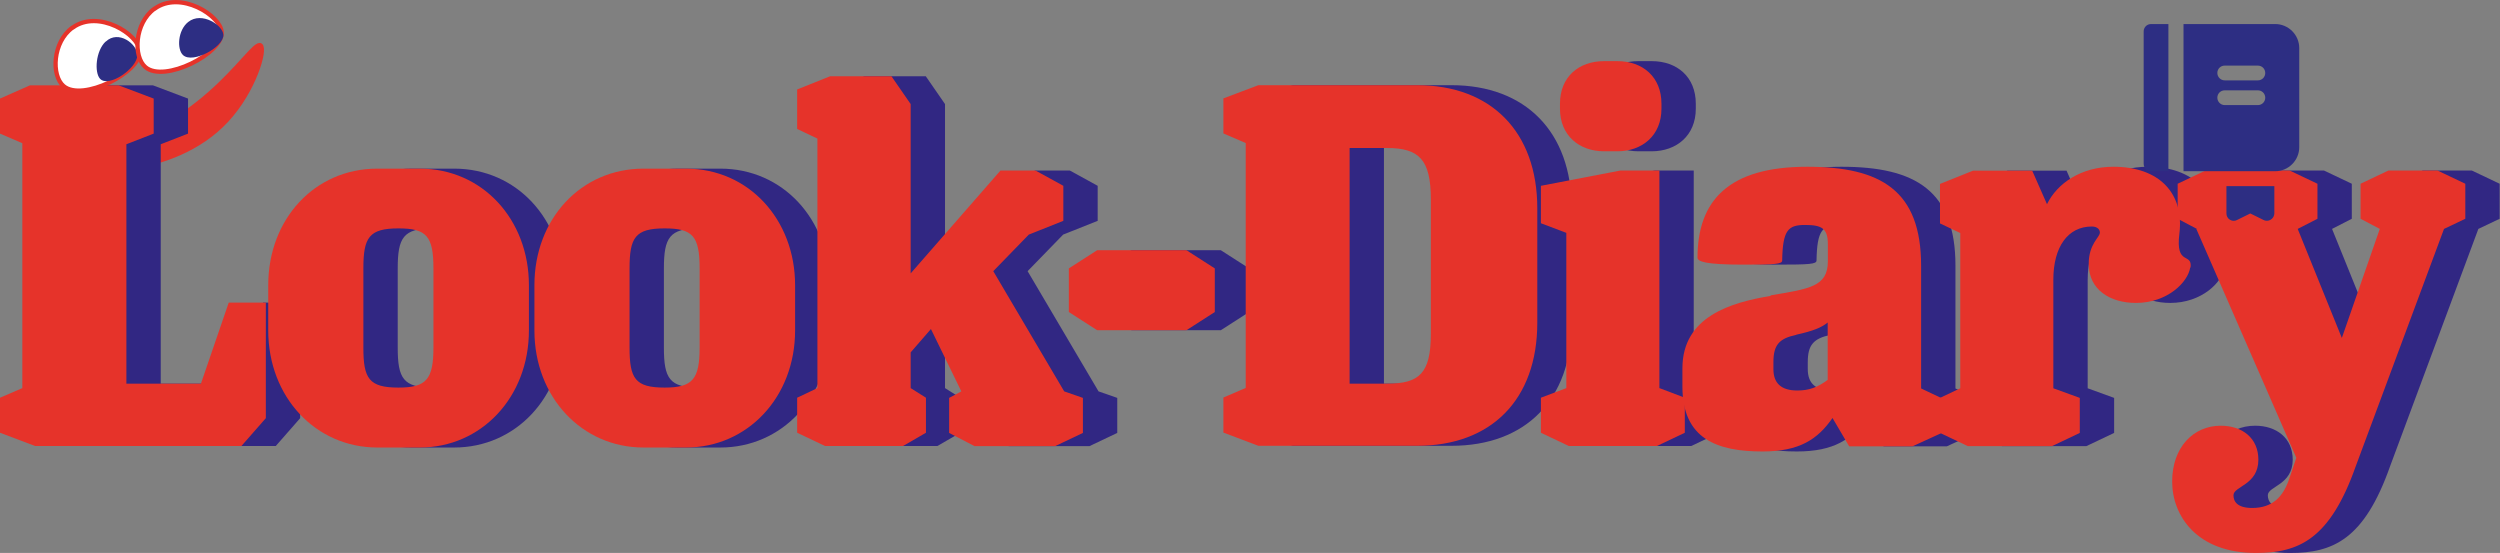 <?xml version="1.0" encoding="UTF-8"?><svg id="Layer_1" xmlns="http://www.w3.org/2000/svg" viewBox="0 0 145.58 32.2"><rect x="0" y="0" width="145.58" height="32.2" fill="#808080" stroke="none"/><defs><style>.cls-1{fill:#fff;}.cls-1,.cls-2{stroke:#e6332a;stroke-miterlimit:10;stroke-width:.25px;}.cls-3{fill:#2d2e83;}.cls-4{fill:#312783;}.cls-2,.cls-5{fill:#e6332a;}</style></defs><path class="cls-2" d="M4.18,9.57c.1.47,5.85.87,9.03-2.58,1.59-1.72,2.29-4.13,1.96-4.35-.28-.18-1.23,1.3-2.97,2.82-3.98,3.5-8.11,3.7-8.02,4.1Z"/><path class="cls-4" d="M10.95,7.78l-1.59.62v13.94h4.34l1.62-4.72h2.16v6.73l-1.42,1.62H4.04l-2.04-.77v-2.04l1.3-.56v-14.26l-1.3-.56v-2.04l1.74-.77h5.17l2.04.77v2.04Z"/><path class="cls-4" d="M26.45,26.06h-2.48c-3.57,0-6.35-2.92-6.35-6.82v-2.63c0-3.87,2.72-6.79,6.35-6.79h2.48c3.63,0,6.35,2.95,6.35,6.79v2.63c0,3.9-2.78,6.82-6.35,6.82ZM27.24,20.24v-4.61c0-1.89-.41-2.33-2.04-2.33-1.71,0-2.04.53-2.04,2.33v4.61c0,1.8.32,2.33,2.04,2.33,1.62,0,2.04-.47,2.04-2.33Z"/><path class="cls-4" d="M41.95,26.06h-2.48c-3.57,0-6.35-2.92-6.35-6.82v-2.63c0-3.87,2.72-6.79,6.35-6.79h2.48c3.63,0,6.35,2.95,6.35,6.79v2.63c0,3.9-2.78,6.82-6.35,6.82ZM42.74,20.24v-4.61c0-1.89-.41-2.33-2.04-2.33-1.71,0-2.04.53-2.04,2.33v4.61c0,1.8.32,2.33,2.04,2.33,1.62,0,2.04-.47,2.04-2.33Z"/><path class="cls-4" d="M55.03,22.6l.89.56v2.04l-1.33.77h-4.55l-1.62-.77v-2.04l1.18-.56v-14.53l-1.18-.56v-2.3l1.92-.77h3.57l1.12,1.62v9.86l5.23-5.99h2.04l1.62.89v2.04l-2.01.8-2.07,2.13,4.13,7,1.09.38v2.04l-1.62.77h-4.69l-1.48-.77v-2.04l.71-.38-1.77-3.63-1.18,1.36v2.1Z"/><path class="cls-4" d="M71.09,14.57l1.65,1.06v2.54l-1.65,1.06h-5.2l-1.65-1.06v-2.54l1.65-1.06h5.2Z"/><path class="cls-4" d="M91.52,12.15v6.64c0,4.49-2.69,7.17-7,7.17h-9.24l-2.04-.77v-2.04l1.3-.56v-14.26l-1.3-.56v-2.04l2.04-.77h9.24c4.31,0,7,2.72,7,7.17ZM80.59,22.34h2.19c1.86,0,2.54-.59,2.54-2.89v-7.85c0-2.3-.68-2.98-2.54-2.98h-2.19v13.73Z"/><path class="cls-4" d="M100.11,23.16v2.04l-1.62.77h-5.14l-1.62-.77v-2.04l1.48-.56v-9.04l-1.48-.56v-2.18l4.63-.89h2.27v12.67l1.48.56ZM96.18,8.81h-.77c-1.45,0-2.57-.92-2.57-2.48v-.29c0-1.56,1.09-2.48,2.57-2.48h.77c1.48,0,2.57.92,2.57,2.48v.29c0,1.56-1.12,2.48-2.57,2.48Z"/><path class="cls-4" d="M105.1,17.2c2.24-.38,3.34-.5,3.34-1.98v-1c0-.92-.35-1.12-1.33-1.12s-1.3.29-1.33,2.07c0,.21-.41.24-2.27.24-2.21,0-2.66-.18-2.66-.41,0-3.31,1.8-5.29,6.38-5.29,4.31,0,6.64,1.39,6.64,5.76v7.15l1.18.56v2.04l-1.68.77h-3.69l-.97-1.65c-.86,1.24-1.92,1.95-4.07,1.95-2.63,0-4.67-.71-4.67-3.78v-1.06c0-3.04,2.86-3.84,5.14-4.22ZM106.6,19.5c-1,.21-1.33.59-1.33,1.59v.41c0,.83.47,1.24,1.39,1.24.68,0,1.18-.18,1.77-.62v-3.34c-.35.29-.86.5-1.83.71Z"/><path class="cls-4" d="M129.54,15.57c-.12.86-1.33,2.07-3.16,2.07-1.51,0-2.75-.77-2.75-2.27,0-1.18.65-1.54.65-1.83,0-.15-.12-.35-.47-.35-1.39,0-2.24,1.18-2.24,3.1v6.32l1.54.56v2.04l-1.62.77h-4.9l-1.62-.77v-2.04l1.18-.56v-9.04l-1.18-.56v-2.3l1.92-.77h3.45l.86,1.95c.59-1.21,1.98-2.18,3.87-2.18,2.66,0,4.13,1.54,3.84,3.9-.24,1.92.77,1.06.65,1.98Z"/><path class="cls-4" d="M129.93,13.33l-1.12-.59v-2.04l1.62-.77h4.9l1.62.77v2.04l-1.15.59,2.57,6.35,2.21-6.35-1.12-.59v-2.04l1.62-.77h2.86l1.62.77v2.04l-1.24.59-5.14,13.82c-1.51,4.28-3.34,5.05-5.82,5.05-3.43,0-4.87-2.16-4.87-4.16s1.24-3.25,2.83-3.25c1.24,0,2.19.71,2.19,1.98,0,1.48-1.45,1.54-1.45,2.07,0,.38.24.74,1.09.74,1.15,0,1.8-.62,2.16-1.71l.41-1.21-5.82-13.32Z"/><path class="cls-5" d="M8.95,7.78l-1.59.62v13.94h4.34l1.62-4.72h2.16v6.73l-1.42,1.62H2.04l-2.04-.77v-2.04l1.3-.56v-14.26l-1.3-.56v-2.04l1.74-.77h5.17l2.04.77v2.04Z"/><path class="cls-5" d="M24.45,26.06h-2.48c-3.57,0-6.35-2.92-6.35-6.82v-2.63c0-3.87,2.72-6.79,6.35-6.79h2.48c3.63,0,6.35,2.95,6.35,6.79v2.63c0,3.9-2.78,6.82-6.35,6.82ZM25.24,20.24v-4.61c0-1.89-.41-2.33-2.04-2.33-1.71,0-2.04.53-2.04,2.33v4.61c0,1.8.32,2.33,2.04,2.33,1.62,0,2.04-.47,2.04-2.33Z"/><path class="cls-5" d="M39.95,26.06h-2.48c-3.57,0-6.35-2.92-6.35-6.82v-2.63c0-3.87,2.72-6.79,6.35-6.79h2.48c3.63,0,6.35,2.95,6.35,6.79v2.63c0,3.9-2.78,6.82-6.35,6.82ZM40.74,20.24v-4.61c0-1.89-.41-2.33-2.04-2.33-1.71,0-2.04.53-2.04,2.33v4.61c0,1.8.32,2.33,2.04,2.33,1.62,0,2.04-.47,2.04-2.33Z"/><path class="cls-5" d="M53.03,22.6l.89.56v2.04l-1.33.77h-4.55l-1.62-.77v-2.04l1.18-.56v-14.53l-1.18-.56v-2.3l1.92-.77h3.57l1.12,1.62v9.86l5.23-5.99h2.04l1.62.89v2.04l-2.01.8-2.07,2.13,4.13,7,1.09.38v2.04l-1.62.77h-4.69l-1.48-.77v-2.04l.71-.38-1.77-3.63-1.18,1.36v2.1Z"/><path class="cls-5" d="M69.09,14.57l1.65,1.06v2.54l-1.65,1.06h-5.2l-1.65-1.06v-2.54l1.65-1.06h5.2Z"/><path class="cls-5" d="M89.52,12.15v6.64c0,4.49-2.69,7.17-7,7.17h-9.24l-2.04-.77v-2.04l1.3-.56v-14.26l-1.3-.56v-2.04l2.04-.77h9.24c4.31,0,7,2.72,7,7.17ZM78.59,22.34h2.19c1.86,0,2.54-.59,2.54-2.89v-7.85c0-2.3-.68-2.98-2.54-2.98h-2.19v13.73Z"/><path class="cls-5" d="M98.11,23.16v2.04l-1.62.77h-5.14l-1.62-.77v-2.04l1.48-.56v-9.04l-1.48-.56v-2.18l4.63-.89h2.27v12.67l1.48.56ZM94.18,8.81h-.77c-1.45,0-2.57-.92-2.57-2.48v-.29c0-1.56,1.09-2.48,2.57-2.48h.77c1.48,0,2.57.92,2.57,2.48v.29c0,1.56-1.12,2.48-2.57,2.48Z"/><path class="cls-5" d="M103.1,17.2c2.24-.38,3.34-.5,3.34-1.98v-1c0-.92-.35-1.12-1.33-1.12s-1.3.29-1.33,2.07c0,.21-.41.24-2.27.24-2.21,0-2.66-.18-2.66-.41,0-3.31,1.8-5.29,6.38-5.29,4.31,0,6.64,1.39,6.64,5.76v7.15l1.18.56v2.04l-1.68.77h-3.69l-.97-1.65c-.86,1.24-1.92,1.95-4.07,1.95-2.63,0-4.67-.71-4.67-3.78v-1.06c0-3.04,2.86-3.84,5.14-4.22ZM104.6,19.5c-1,.21-1.33.59-1.33,1.59v.41c0,.83.47,1.24,1.39,1.24.68,0,1.18-.18,1.77-.62v-3.34c-.35.29-.86.5-1.83.71Z"/><path class="cls-5" d="M127.54,15.57c-.12.86-1.33,2.07-3.16,2.07-1.51,0-2.75-.77-2.75-2.27,0-1.18.65-1.54.65-1.83,0-.15-.12-.35-.47-.35-1.39,0-2.24,1.18-2.24,3.1v6.32l1.54.56v2.04l-1.62.77h-4.9l-1.62-.77v-2.04l1.18-.56v-9.04l-1.18-.56v-2.3l1.92-.77h3.45l.86,1.95c.59-1.21,1.98-2.18,3.87-2.18,2.66,0,4.13,1.54,3.84,3.9-.24,1.92.77,1.06.65,1.98Z"/><path class="cls-5" d="M127.93,13.33l-1.12-.59v-2.04l1.62-.77h4.9l1.62.77v2.04l-1.15.59,2.57,6.35,2.21-6.35-1.12-.59v-2.04l1.62-.77h2.86l1.62.77v2.04l-1.24.59-5.14,13.82c-1.51,4.28-3.34,5.05-5.82,5.05-3.43,0-4.87-2.16-4.87-4.16s1.24-3.25,2.83-3.25c1.24,0,2.19.71,2.19,1.98,0,1.48-1.45,1.54-1.45,2.07,0,.38.24.74,1.09.74,1.15,0,1.8-.62,2.16-1.71l.41-1.21-5.82-13.32Z"/><g id="Travel_journal"><path class="cls-3" d="M129.65,12.43c0,.24.19.43.43.43.07,0,.13-.02.19-.05l.77-.38.77.38c.21.11.47.02.58-.19.03-.06.05-.13.05-.19v-1.59h-2.79v1.59Z"/><path class="cls-3" d="M132.49,1.4h-5.34v8.57h5.34c.77,0,1.4-.63,1.4-1.4V2.8c0-.77-.63-1.4-1.4-1.4ZM131.48,6.12h-1.93c-.24,0-.43-.2-.43-.43,0-.24.19-.43.43-.43h1.93c.24,0,.43.19.43.43,0,.24-.19.43-.43.43,0,0,0,0,0,0ZM131.48,4.68h-1.93c-.24,0-.43-.2-.43-.43,0-.24.19-.43.43-.43h1.93c.24,0,.43.19.43.43,0,.24-.19.43-.43.43,0,0,0,0,0,0Z"/><path class="cls-3" d="M124.83,1.84v7.7c0,.24.19.43.43.43h1.01V1.4h-1.01c-.24,0-.43.19-.43.43h0Z"/></g><path class="cls-1" d="M4.22,1.61c-1.16.84-1.24,2.79-.52,3.4,1.09.94,4.51-.8,4.44-2.03-.06-.98-2.41-2.46-3.91-1.37Z"/><path class="cls-3" d="M6.15,2.42c-.58.55-.66,1.79-.33,2.16.5.56,2.19-.61,2.18-1.38,0-.62-1.1-1.49-1.85-.77Z"/><path class="cls-1" d="M8.99.51c-1.16.84-1.24,2.79-.52,3.4,1.09.94,4.51-.8,4.44-2.03-.06-.98-2.41-2.46-3.91-1.37Z"/><path class="cls-3" d="M10.96,1.28c-.61.48-.67,1.59-.3,1.93.57.52,2.38-.48,2.35-1.18-.03-.56-1.26-1.38-2.05-.75Z"/></svg>